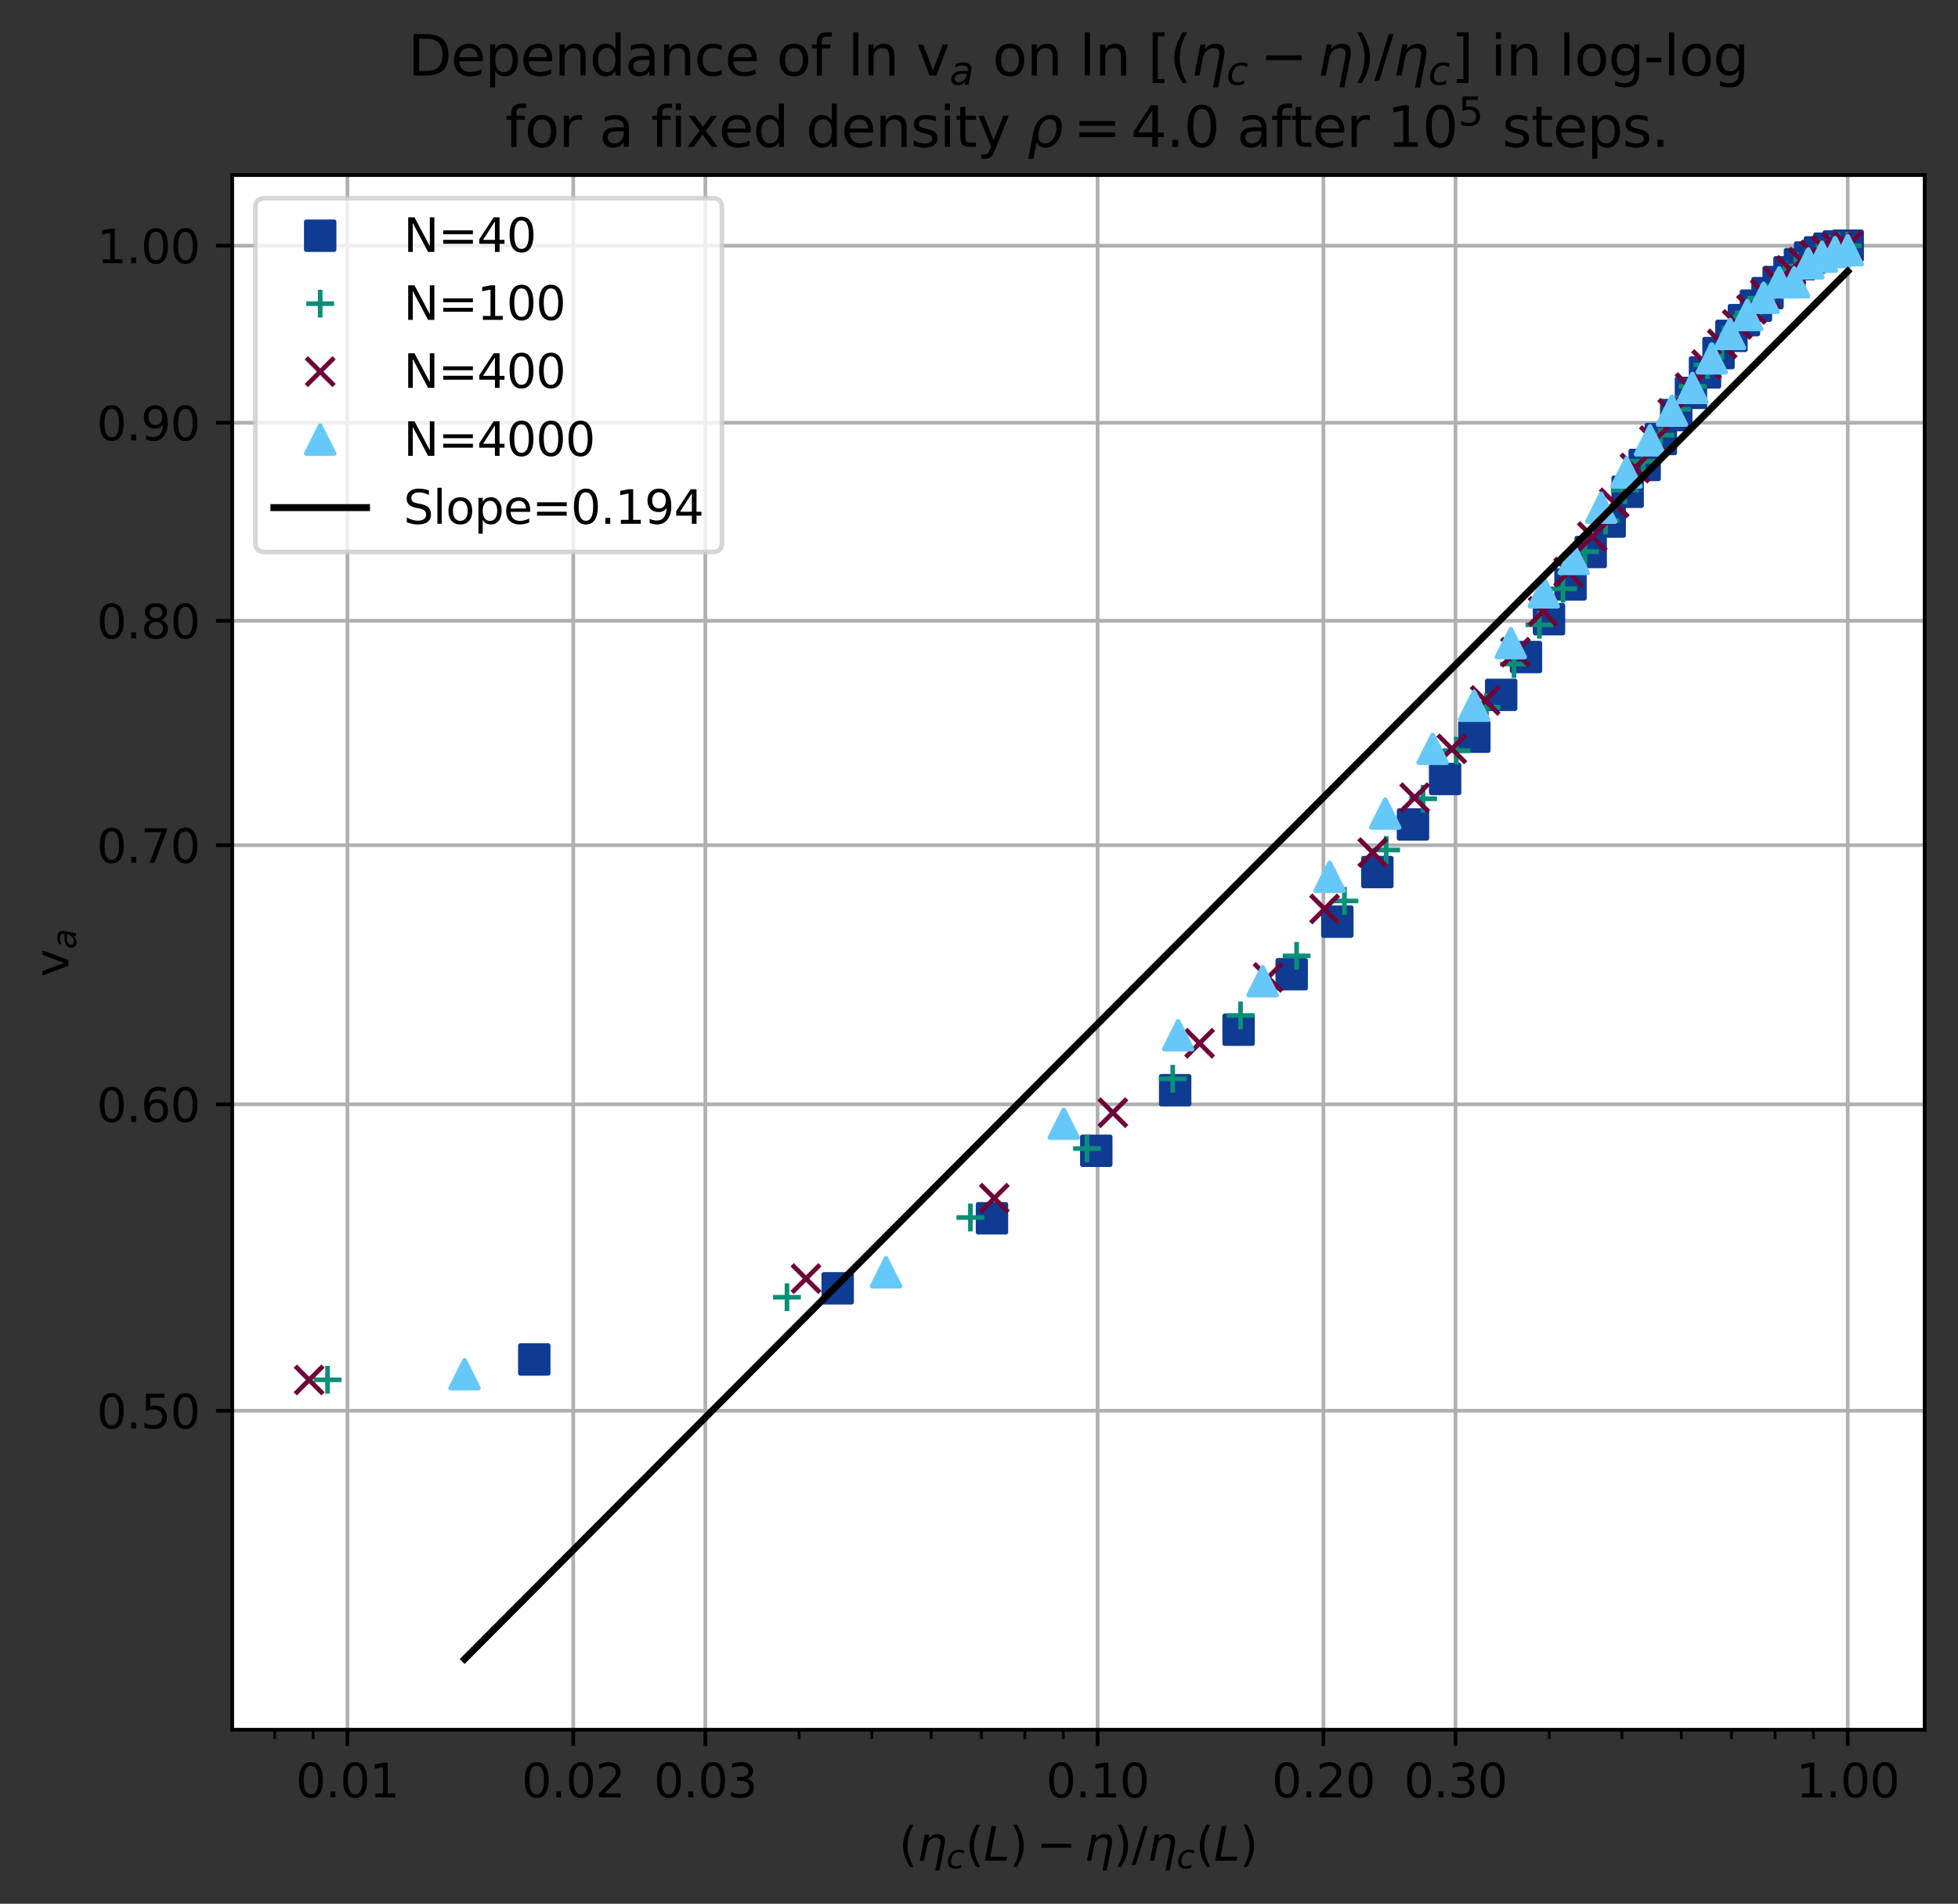 <?xml version="1.0" encoding="utf-8" standalone="no"?>
<!DOCTYPE svg PUBLIC "-//W3C//DTD SVG 1.1//EN"
  "http://www.w3.org/Graphics/SVG/1.1/DTD/svg11.dtd">
<svg xmlns:xlink="http://www.w3.org/1999/xlink" width="422.819pt" height="411.098pt" viewBox="0 0 422.819 411.098" xmlns="http://www.w3.org/2000/svg" version="1.1">
 <rect x="0" y="0" width="422.819" height="411.098" fill="#333333" stroke="none"/>
 <defs>
  <style type="text/css">*{stroke-linejoin: round; stroke-linecap: butt}</style>
 </defs>
 <g id="figure_1">
  <g id="patch_1">
   <path d="M 0 411.098 
L 422.819 411.098 
L 422.819 0 
L 0 0 
L 0 411.098 
z
" style="fill: none"/>
  </g>
  <g id="axes_1">
   <g id="patch_2">
    <path d="M 50.144 373.52 
L 415.619 373.52 
L 415.619 37.8 
L 50.144 37.8 
z
" style="fill: #ffffff"/>
   </g>
   <g id="matplotlib.axis_1">
    <g id="xtick_1">
     <g id="line2d_1">
      <path d="M 75.028 373.52 
L 75.028 37.8 
" clip-path="url(#pee42e8347a)" style="fill: none; stroke: #b0b0b0; stroke-width: 0.8; stroke-linecap: square"/>
     </g>
     <g id="line2d_2">
      <defs>
       <path id="me243ca22e5" d="M 0 0 
L 0 3.5 
" style="stroke: #000000; stroke-width: 0.8"/>
      </defs>
      <g>
       <use xlink:href="#me243ca22e5" x="75.028" y="373.52" style="stroke: #000000; stroke-width: 0.8"/>
      </g>
     </g>
     <g id="text_1">
      <!-- 0.01 -->
      <g transform="translate(63.895 388.118) scale(0.1 -0.1)">
       <defs>
        <path id="DejaVuSans-30" d="M 2034 4250 
Q 1547 4250 1301 3770 
Q 1056 3291 1056 2328 
Q 1056 1369 1301 889 
Q 1547 409 2034 409 
Q 2525 409 2770 889 
Q 3016 1369 3016 2328 
Q 3016 3291 2770 3770 
Q 2525 4250 2034 4250 
z
M 2034 4750 
Q 2819 4750 3233 4129 
Q 3647 3509 3647 2328 
Q 3647 1150 3233 529 
Q 2819 -91 2034 -91 
Q 1250 -91 836 529 
Q 422 1150 422 2328 
Q 422 3509 836 4129 
Q 1250 4750 2034 4750 
z
" transform="scale(0.016)"/>
        <path id="DejaVuSans-2e" d="M 684 794 
L 1344 794 
L 1344 0 
L 684 0 
L 684 794 
z
" transform="scale(0.016)"/>
        <path id="DejaVuSans-31" d="M 794 531 
L 1825 531 
L 1825 4091 
L 703 3866 
L 703 4441 
L 1819 4666 
L 2450 4666 
L 2450 531 
L 3481 531 
L 3481 0 
L 794 0 
L 794 531 
z
" transform="scale(0.016)"/>
       </defs>
       <use xlink:href="#DejaVuSans-30"/>
       <use xlink:href="#DejaVuSans-2e" x="63.623"/>
       <use xlink:href="#DejaVuSans-30" x="95.41"/>
       <use xlink:href="#DejaVuSans-31" x="159.033"/>
      </g>
     </g>
    </g>
    <g id="xtick_2">
     <g id="line2d_3">
      <path d="M 123.791 373.52 
L 123.791 37.8 
" clip-path="url(#pee42e8347a)" style="fill: none; stroke: #b0b0b0; stroke-width: 0.8; stroke-linecap: square"/>
     </g>
     <g id="line2d_4">
      <g>
       <use xlink:href="#me243ca22e5" x="123.791" y="373.52" style="stroke: #000000; stroke-width: 0.8"/>
      </g>
     </g>
     <g id="text_2">
      <!-- 0.02 -->
      <g transform="translate(112.658 388.118) scale(0.1 -0.1)">
       <defs>
        <path id="DejaVuSans-32" d="M 1228 531 
L 3431 531 
L 3431 0 
L 469 0 
L 469 531 
Q 828 903 1448 1529 
Q 2069 2156 2228 2338 
Q 2531 2678 2651 2914 
Q 2772 3150 2772 3378 
Q 2772 3750 2511 3984 
Q 2250 4219 1831 4219 
Q 1534 4219 1204 4116 
Q 875 4013 500 3803 
L 500 4441 
Q 881 4594 1212 4672 
Q 1544 4750 1819 4750 
Q 2544 4750 2975 4387 
Q 3406 4025 3406 3419 
Q 3406 3131 3298 2873 
Q 3191 2616 2906 2266 
Q 2828 2175 2409 1742 
Q 1991 1309 1228 531 
z
" transform="scale(0.016)"/>
       </defs>
       <use xlink:href="#DejaVuSans-30"/>
       <use xlink:href="#DejaVuSans-2e" x="63.623"/>
       <use xlink:href="#DejaVuSans-30" x="95.41"/>
       <use xlink:href="#DejaVuSans-32" x="159.033"/>
      </g>
     </g>
    </g>
    <g id="xtick_3">
     <g id="line2d_5">
      <path d="M 152.316 373.52 
L 152.316 37.8 
" clip-path="url(#pee42e8347a)" style="fill: none; stroke: #b0b0b0; stroke-width: 0.8; stroke-linecap: square"/>
     </g>
     <g id="line2d_6">
      <g>
       <use xlink:href="#me243ca22e5" x="152.316" y="373.52" style="stroke: #000000; stroke-width: 0.8"/>
      </g>
     </g>
     <g id="text_3">
      <!-- 0.03 -->
      <g transform="translate(141.183 388.118) scale(0.1 -0.1)">
       <defs>
        <path id="DejaVuSans-33" d="M 2597 2516 
Q 3050 2419 3304 2112 
Q 3559 1806 3559 1356 
Q 3559 666 3084 287 
Q 2609 -91 1734 -91 
Q 1441 -91 1130 -33 
Q 819 25 488 141 
L 488 750 
Q 750 597 1062 519 
Q 1375 441 1716 441 
Q 2309 441 2620 675 
Q 2931 909 2931 1356 
Q 2931 1769 2642 2001 
Q 2353 2234 1838 2234 
L 1294 2234 
L 1294 2753 
L 1863 2753 
Q 2328 2753 2575 2939 
Q 2822 3125 2822 3475 
Q 2822 3834 2567 4026 
Q 2313 4219 1838 4219 
Q 1578 4219 1281 4162 
Q 984 4106 628 3988 
L 628 4550 
Q 988 4650 1302 4700 
Q 1616 4750 1894 4750 
Q 2613 4750 3031 4423 
Q 3450 4097 3450 3541 
Q 3450 3153 3228 2886 
Q 3006 2619 2597 2516 
z
" transform="scale(0.016)"/>
       </defs>
       <use xlink:href="#DejaVuSans-30"/>
       <use xlink:href="#DejaVuSans-2e" x="63.623"/>
       <use xlink:href="#DejaVuSans-30" x="95.41"/>
       <use xlink:href="#DejaVuSans-33" x="159.033"/>
      </g>
     </g>
    </g>
    <g id="xtick_4">
     <g id="line2d_7">
      <path d="M 237.017 373.52 
L 237.017 37.8 
" clip-path="url(#pee42e8347a)" style="fill: none; stroke: #b0b0b0; stroke-width: 0.8; stroke-linecap: square"/>
     </g>
     <g id="line2d_8">
      <g>
       <use xlink:href="#me243ca22e5" x="237.017" y="373.52" style="stroke: #000000; stroke-width: 0.8"/>
      </g>
     </g>
     <g id="text_4">
      <!-- 0.10 -->
      <g transform="translate(225.884 388.118) scale(0.1 -0.1)">
       <use xlink:href="#DejaVuSans-30"/>
       <use xlink:href="#DejaVuSans-2e" x="63.623"/>
       <use xlink:href="#DejaVuSans-31" x="95.41"/>
       <use xlink:href="#DejaVuSans-30" x="159.033"/>
      </g>
     </g>
    </g>
    <g id="xtick_5">
     <g id="line2d_9">
      <path d="M 285.781 373.52 
L 285.781 37.8 
" clip-path="url(#pee42e8347a)" style="fill: none; stroke: #b0b0b0; stroke-width: 0.8; stroke-linecap: square"/>
     </g>
     <g id="line2d_10">
      <g>
       <use xlink:href="#me243ca22e5" x="285.781" y="373.52" style="stroke: #000000; stroke-width: 0.8"/>
      </g>
     </g>
     <g id="text_5">
      <!-- 0.20 -->
      <g transform="translate(274.648 388.118) scale(0.1 -0.1)">
       <use xlink:href="#DejaVuSans-30"/>
       <use xlink:href="#DejaVuSans-2e" x="63.623"/>
       <use xlink:href="#DejaVuSans-32" x="95.41"/>
       <use xlink:href="#DejaVuSans-30" x="159.033"/>
      </g>
     </g>
    </g>
    <g id="xtick_6">
     <g id="line2d_11">
      <path d="M 314.305 373.52 
L 314.305 37.8 
" clip-path="url(#pee42e8347a)" style="fill: none; stroke: #b0b0b0; stroke-width: 0.8; stroke-linecap: square"/>
     </g>
     <g id="line2d_12">
      <g>
       <use xlink:href="#me243ca22e5" x="314.305" y="373.52" style="stroke: #000000; stroke-width: 0.8"/>
      </g>
     </g>
     <g id="text_6">
      <!-- 0.30 -->
      <g transform="translate(303.173 388.118) scale(0.1 -0.1)">
       <use xlink:href="#DejaVuSans-30"/>
       <use xlink:href="#DejaVuSans-2e" x="63.623"/>
       <use xlink:href="#DejaVuSans-33" x="95.41"/>
       <use xlink:href="#DejaVuSans-30" x="159.033"/>
      </g>
     </g>
    </g>
    <g id="xtick_7">
     <g id="line2d_13">
      <path d="M 399.006 373.52 
L 399.006 37.8 
" clip-path="url(#pee42e8347a)" style="fill: none; stroke: #b0b0b0; stroke-width: 0.8; stroke-linecap: square"/>
     </g>
     <g id="line2d_14">
      <g>
       <use xlink:href="#me243ca22e5" x="399.006" y="373.52" style="stroke: #000000; stroke-width: 0.8"/>
      </g>
     </g>
     <g id="text_7">
      <!-- 1.00 -->
      <g transform="translate(387.873 388.118) scale(0.1 -0.1)">
       <use xlink:href="#DejaVuSans-31"/>
       <use xlink:href="#DejaVuSans-2e" x="63.623"/>
       <use xlink:href="#DejaVuSans-30" x="95.41"/>
       <use xlink:href="#DejaVuSans-30" x="159.033"/>
      </g>
     </g>
    </g>
    <g id="xtick_8">
     <g id="line2d_15">
      <defs>
       <path id="m02b3176697" d="M 0 0 
L 0 2 
" style="stroke: #000000; stroke-width: 0.6"/>
      </defs>
      <g>
       <use xlink:href="#m02b3176697" x="59.329" y="373.52" style="stroke: #000000; stroke-width: 0.6"/>
      </g>
     </g>
    </g>
    <g id="xtick_9">
     <g id="line2d_16">
      <g>
       <use xlink:href="#m02b3176697" x="67.615" y="373.52" style="stroke: #000000; stroke-width: 0.6"/>
      </g>
     </g>
    </g>
    <g id="xtick_10">
     <g id="line2d_17">
      <g>
       <use xlink:href="#m02b3176697" x="172.555" y="373.52" style="stroke: #000000; stroke-width: 0.6"/>
      </g>
     </g>
    </g>
    <g id="xtick_11">
     <g id="line2d_18">
      <g>
       <use xlink:href="#m02b3176697" x="188.253" y="373.52" style="stroke: #000000; stroke-width: 0.6"/>
      </g>
     </g>
    </g>
    <g id="xtick_12">
     <g id="line2d_19">
      <g>
       <use xlink:href="#m02b3176697" x="201.08" y="373.52" style="stroke: #000000; stroke-width: 0.6"/>
      </g>
     </g>
    </g>
    <g id="xtick_13">
     <g id="line2d_20">
      <g>
       <use xlink:href="#m02b3176697" x="211.924" y="373.52" style="stroke: #000000; stroke-width: 0.6"/>
      </g>
     </g>
    </g>
    <g id="xtick_14">
     <g id="line2d_21">
      <g>
       <use xlink:href="#m02b3176697" x="221.319" y="373.52" style="stroke: #000000; stroke-width: 0.6"/>
      </g>
     </g>
    </g>
    <g id="xtick_15">
     <g id="line2d_22">
      <g>
       <use xlink:href="#m02b3176697" x="229.605" y="373.52" style="stroke: #000000; stroke-width: 0.6"/>
      </g>
     </g>
    </g>
    <g id="xtick_16">
     <g id="line2d_23">
      <g>
       <use xlink:href="#m02b3176697" x="334.544" y="373.52" style="stroke: #000000; stroke-width: 0.6"/>
      </g>
     </g>
    </g>
    <g id="xtick_17">
     <g id="line2d_24">
      <g>
       <use xlink:href="#m02b3176697" x="350.243" y="373.52" style="stroke: #000000; stroke-width: 0.6"/>
      </g>
     </g>
    </g>
    <g id="xtick_18">
     <g id="line2d_25">
      <g>
       <use xlink:href="#m02b3176697" x="363.069" y="373.52" style="stroke: #000000; stroke-width: 0.6"/>
      </g>
     </g>
    </g>
    <g id="xtick_19">
     <g id="line2d_26">
      <g>
       <use xlink:href="#m02b3176697" x="373.914" y="373.52" style="stroke: #000000; stroke-width: 0.6"/>
      </g>
     </g>
    </g>
    <g id="xtick_20">
     <g id="line2d_27">
      <g>
       <use xlink:href="#m02b3176697" x="383.308" y="373.52" style="stroke: #000000; stroke-width: 0.6"/>
      </g>
     </g>
    </g>
    <g id="xtick_21">
     <g id="line2d_28">
      <g>
       <use xlink:href="#m02b3176697" x="391.594" y="373.52" style="stroke: #000000; stroke-width: 0.6"/>
      </g>
     </g>
    </g>
    <g id="text_8">
     <!-- $(\eta_c(L) - \eta)/\eta_c(L)$ -->
     <g transform="translate(194.131 401.798) scale(0.1 -0.1)">
      <defs>
       <path id="DejaVuSans-28" d="M 1984 4856 
Q 1566 4138 1362 3434 
Q 1159 2731 1159 2009 
Q 1159 1288 1364 580 
Q 1569 -128 1984 -844 
L 1484 -844 
Q 1016 -109 783 600 
Q 550 1309 550 2009 
Q 550 2706 781 3412 
Q 1013 4119 1484 4856 
L 1984 4856 
z
" transform="scale(0.016)"/>
       <path id="DejaVuSans-Oblique-3b7" d="M 3703 2113 
L 3034 -1331 
L 2459 -1331 
L 3125 2094 
Q 3222 2591 3075 2838 
Q 2931 3084 2544 3084 
Q 2078 3084 1750 2788 
Q 1425 2491 1325 1978 
L 941 0 
L 363 0 
L 1044 3500 
L 1622 3500 
L 1516 2956 
Q 1781 3272 2094 3428 
Q 2403 3584 2769 3584 
Q 3372 3584 3609 3213 
Q 3844 2838 3703 2113 
z
" transform="scale(0.016)"/>
       <path id="DejaVuSans-Oblique-63" d="M 3431 3366 
L 3316 2797 
Q 3109 2947 2876 3022 
Q 2644 3097 2394 3097 
Q 2119 3097 1870 3000 
Q 1622 2903 1453 2725 
Q 1184 2453 1037 2087 
Q 891 1722 891 1331 
Q 891 859 1127 628 
Q 1363 397 1844 397 
Q 2081 397 2348 469 
Q 2616 541 2906 684 
L 2797 116 
Q 2547 13 2283 -39 
Q 2019 -91 1741 -91 
Q 1044 -91 669 257 
Q 294 606 294 1253 
Q 294 1797 489 2255 
Q 684 2713 1069 3078 
Q 1331 3328 1684 3456 
Q 2038 3584 2456 3584 
Q 2700 3584 2940 3529 
Q 3181 3475 3431 3366 
z
" transform="scale(0.016)"/>
       <path id="DejaVuSans-Oblique-4c" d="M 1075 4666 
L 1709 4666 
L 909 525 
L 3181 525 
L 3078 0 
L 172 0 
L 1075 4666 
z
" transform="scale(0.016)"/>
       <path id="DejaVuSans-29" d="M 513 4856 
L 1013 4856 
Q 1481 4119 1714 3412 
Q 1947 2706 1947 2009 
Q 1947 1309 1714 600 
Q 1481 -109 1013 -844 
L 513 -844 
Q 928 -128 1133 580 
Q 1338 1288 1338 2009 
Q 1338 2731 1133 3434 
Q 928 4138 513 4856 
z
" transform="scale(0.016)"/>
       <path id="DejaVuSans-2212" d="M 678 2272 
L 4684 2272 
L 4684 1741 
L 678 1741 
L 678 2272 
z
" transform="scale(0.016)"/>
       <path id="DejaVuSans-2f" d="M 1625 4666 
L 2156 4666 
L 531 -594 
L 0 -594 
L 1625 4666 
z
" transform="scale(0.016)"/>
      </defs>
      <use xlink:href="#DejaVuSans-28" transform="translate(0 0.125)"/>
      <use xlink:href="#DejaVuSans-Oblique-3b7" transform="translate(39.014 0.125)"/>
      <use xlink:href="#DejaVuSans-Oblique-63" transform="translate(102.393 -16.281) scale(0.7)"/>
      <use xlink:href="#DejaVuSans-28" transform="translate(143.613 0.125)"/>
      <use xlink:href="#DejaVuSans-Oblique-4c" transform="translate(182.627 0.125)"/>
      <use xlink:href="#DejaVuSans-29" transform="translate(238.34 0.125)"/>
      <use xlink:href="#DejaVuSans-2212" transform="translate(296.836 0.125)"/>
      <use xlink:href="#DejaVuSans-Oblique-3b7" transform="translate(400.107 0.125)"/>
      <use xlink:href="#DejaVuSans-29" transform="translate(463.486 0.125)"/>
      <use xlink:href="#DejaVuSans-2f" transform="translate(502.5 0.125)"/>
      <use xlink:href="#DejaVuSans-Oblique-3b7" transform="translate(536.191 0.125)"/>
      <use xlink:href="#DejaVuSans-Oblique-63" transform="translate(599.57 -16.281) scale(0.7)"/>
      <use xlink:href="#DejaVuSans-28" transform="translate(640.791 0.125)"/>
      <use xlink:href="#DejaVuSans-Oblique-4c" transform="translate(679.805 0.125)"/>
      <use xlink:href="#DejaVuSans-29" transform="translate(735.518 0.125)"/>
     </g>
    </g>
   </g>
   <g id="matplotlib.axis_2">
    <g id="ytick_1">
     <g id="line2d_29">
      <path d="M 50.144 304.638 
L 415.619 304.638 
" clip-path="url(#pee42e8347a)" style="fill: none; stroke: #b0b0b0; stroke-width: 0.8; stroke-linecap: square"/>
     </g>
     <g id="line2d_30">
      <defs>
       <path id="mb6cf4f6232" d="M 0 0 
L -3.5 0 
" style="stroke: #000000; stroke-width: 0.8"/>
      </defs>
      <g>
       <use xlink:href="#mb6cf4f6232" x="50.144" y="304.638" style="stroke: #000000; stroke-width: 0.8"/>
      </g>
     </g>
     <g id="text_9">
      <!-- 0.50 -->
      <g transform="translate(20.878 308.437) scale(0.1 -0.1)">
       <defs>
        <path id="DejaVuSans-35" d="M 691 4666 
L 3169 4666 
L 3169 4134 
L 1269 4134 
L 1269 2991 
Q 1406 3038 1543 3061 
Q 1681 3084 1819 3084 
Q 2600 3084 3056 2656 
Q 3513 2228 3513 1497 
Q 3513 744 3044 326 
Q 2575 -91 1722 -91 
Q 1428 -91 1123 -41 
Q 819 9 494 109 
L 494 744 
Q 775 591 1075 516 
Q 1375 441 1709 441 
Q 2250 441 2565 725 
Q 2881 1009 2881 1497 
Q 2881 1984 2565 2268 
Q 2250 2553 1709 2553 
Q 1456 2553 1204 2497 
Q 953 2441 691 2322 
L 691 4666 
z
" transform="scale(0.016)"/>
       </defs>
       <use xlink:href="#DejaVuSans-30"/>
       <use xlink:href="#DejaVuSans-2e" x="63.623"/>
       <use xlink:href="#DejaVuSans-35" x="95.41"/>
       <use xlink:href="#DejaVuSans-30" x="159.033"/>
      </g>
     </g>
    </g>
    <g id="ytick_2">
     <g id="line2d_31">
      <path d="M 50.144 238.462 
L 415.619 238.462 
" clip-path="url(#pee42e8347a)" style="fill: none; stroke: #b0b0b0; stroke-width: 0.8; stroke-linecap: square"/>
     </g>
     <g id="line2d_32">
      <g>
       <use xlink:href="#mb6cf4f6232" x="50.144" y="238.462" style="stroke: #000000; stroke-width: 0.8"/>
      </g>
     </g>
     <g id="text_10">
      <!-- 0.60 -->
      <g transform="translate(20.878 242.262) scale(0.1 -0.1)">
       <defs>
        <path id="DejaVuSans-36" d="M 2113 2584 
Q 1688 2584 1439 2293 
Q 1191 2003 1191 1497 
Q 1191 994 1439 701 
Q 1688 409 2113 409 
Q 2538 409 2786 701 
Q 3034 994 3034 1497 
Q 3034 2003 2786 2293 
Q 2538 2584 2113 2584 
z
M 3366 4563 
L 3366 3988 
Q 3128 4100 2886 4159 
Q 2644 4219 2406 4219 
Q 1781 4219 1451 3797 
Q 1122 3375 1075 2522 
Q 1259 2794 1537 2939 
Q 1816 3084 2150 3084 
Q 2853 3084 3261 2657 
Q 3669 2231 3669 1497 
Q 3669 778 3244 343 
Q 2819 -91 2113 -91 
Q 1303 -91 875 529 
Q 447 1150 447 2328 
Q 447 3434 972 4092 
Q 1497 4750 2381 4750 
Q 2619 4750 2861 4703 
Q 3103 4656 3366 4563 
z
" transform="scale(0.016)"/>
       </defs>
       <use xlink:href="#DejaVuSans-30"/>
       <use xlink:href="#DejaVuSans-2e" x="63.623"/>
       <use xlink:href="#DejaVuSans-36" x="95.41"/>
       <use xlink:href="#DejaVuSans-30" x="159.033"/>
      </g>
     </g>
    </g>
    <g id="ytick_3">
     <g id="line2d_33">
      <path d="M 50.144 182.511 
L 415.619 182.511 
" clip-path="url(#pee42e8347a)" style="fill: none; stroke: #b0b0b0; stroke-width: 0.8; stroke-linecap: square"/>
     </g>
     <g id="line2d_34">
      <g>
       <use xlink:href="#mb6cf4f6232" x="50.144" y="182.511" style="stroke: #000000; stroke-width: 0.8"/>
      </g>
     </g>
     <g id="text_11">
      <!-- 0.70 -->
      <g transform="translate(20.878 186.311) scale(0.1 -0.1)">
       <defs>
        <path id="DejaVuSans-37" d="M 525 4666 
L 3525 4666 
L 3525 4397 
L 1831 0 
L 1172 0 
L 2766 4134 
L 525 4134 
L 525 4666 
z
" transform="scale(0.016)"/>
       </defs>
       <use xlink:href="#DejaVuSans-30"/>
       <use xlink:href="#DejaVuSans-2e" x="63.623"/>
       <use xlink:href="#DejaVuSans-37" x="95.41"/>
       <use xlink:href="#DejaVuSans-30" x="159.033"/>
      </g>
     </g>
    </g>
    <g id="ytick_4">
     <g id="line2d_35">
      <path d="M 50.144 134.044 
L 415.619 134.044 
" clip-path="url(#pee42e8347a)" style="fill: none; stroke: #b0b0b0; stroke-width: 0.8; stroke-linecap: square"/>
     </g>
     <g id="line2d_36">
      <g>
       <use xlink:href="#mb6cf4f6232" x="50.144" y="134.044" style="stroke: #000000; stroke-width: 0.8"/>
      </g>
     </g>
     <g id="text_12">
      <!-- 0.80 -->
      <g transform="translate(20.878 137.844) scale(0.1 -0.1)">
       <defs>
        <path id="DejaVuSans-38" d="M 2034 2216 
Q 1584 2216 1326 1975 
Q 1069 1734 1069 1313 
Q 1069 891 1326 650 
Q 1584 409 2034 409 
Q 2484 409 2743 651 
Q 3003 894 3003 1313 
Q 3003 1734 2745 1975 
Q 2488 2216 2034 2216 
z
M 1403 2484 
Q 997 2584 770 2862 
Q 544 3141 544 3541 
Q 544 4100 942 4425 
Q 1341 4750 2034 4750 
Q 2731 4750 3128 4425 
Q 3525 4100 3525 3541 
Q 3525 3141 3298 2862 
Q 3072 2584 2669 2484 
Q 3125 2378 3379 2068 
Q 3634 1759 3634 1313 
Q 3634 634 3220 271 
Q 2806 -91 2034 -91 
Q 1263 -91 848 271 
Q 434 634 434 1313 
Q 434 1759 690 2068 
Q 947 2378 1403 2484 
z
M 1172 3481 
Q 1172 3119 1398 2916 
Q 1625 2713 2034 2713 
Q 2441 2713 2670 2916 
Q 2900 3119 2900 3481 
Q 2900 3844 2670 4047 
Q 2441 4250 2034 4250 
Q 1625 4250 1398 4047 
Q 1172 3844 1172 3481 
z
" transform="scale(0.016)"/>
       </defs>
       <use xlink:href="#DejaVuSans-30"/>
       <use xlink:href="#DejaVuSans-2e" x="63.623"/>
       <use xlink:href="#DejaVuSans-38" x="95.41"/>
       <use xlink:href="#DejaVuSans-30" x="159.033"/>
      </g>
     </g>
    </g>
    <g id="ytick_5">
     <g id="line2d_37">
      <path d="M 50.144 91.294 
L 415.619 91.294 
" clip-path="url(#pee42e8347a)" style="fill: none; stroke: #b0b0b0; stroke-width: 0.8; stroke-linecap: square"/>
     </g>
     <g id="line2d_38">
      <g>
       <use xlink:href="#mb6cf4f6232" x="50.144" y="91.294" style="stroke: #000000; stroke-width: 0.8"/>
      </g>
     </g>
     <g id="text_13">
      <!-- 0.90 -->
      <g transform="translate(20.878 95.093) scale(0.1 -0.1)">
       <defs>
        <path id="DejaVuSans-39" d="M 703 97 
L 703 672 
Q 941 559 1184 500 
Q 1428 441 1663 441 
Q 2288 441 2617 861 
Q 2947 1281 2994 2138 
Q 2813 1869 2534 1725 
Q 2256 1581 1919 1581 
Q 1219 1581 811 2004 
Q 403 2428 403 3163 
Q 403 3881 828 4315 
Q 1253 4750 1959 4750 
Q 2769 4750 3195 4129 
Q 3622 3509 3622 2328 
Q 3622 1225 3098 567 
Q 2575 -91 1691 -91 
Q 1453 -91 1209 -44 
Q 966 3 703 97 
z
M 1959 2075 
Q 2384 2075 2632 2365 
Q 2881 2656 2881 3163 
Q 2881 3666 2632 3958 
Q 2384 4250 1959 4250 
Q 1534 4250 1286 3958 
Q 1038 3666 1038 3163 
Q 1038 2656 1286 2365 
Q 1534 2075 1959 2075 
z
" transform="scale(0.016)"/>
       </defs>
       <use xlink:href="#DejaVuSans-30"/>
       <use xlink:href="#DejaVuSans-2e" x="63.623"/>
       <use xlink:href="#DejaVuSans-39" x="95.41"/>
       <use xlink:href="#DejaVuSans-30" x="159.033"/>
      </g>
     </g>
    </g>
    <g id="ytick_6">
     <g id="line2d_39">
      <path d="M 50.144 53.052 
L 415.619 53.052 
" clip-path="url(#pee42e8347a)" style="fill: none; stroke: #b0b0b0; stroke-width: 0.8; stroke-linecap: square"/>
     </g>
     <g id="line2d_40">
      <g>
       <use xlink:href="#mb6cf4f6232" x="50.144" y="53.052" style="stroke: #000000; stroke-width: 0.8"/>
      </g>
     </g>
     <g id="text_14">
      <!-- 1.00 -->
      <g transform="translate(20.878 56.851) scale(0.1 -0.1)">
       <use xlink:href="#DejaVuSans-31"/>
       <use xlink:href="#DejaVuSans-2e" x="63.623"/>
       <use xlink:href="#DejaVuSans-30" x="95.41"/>
       <use xlink:href="#DejaVuSans-30" x="159.033"/>
      </g>
     </g>
    </g>
    <g id="text_15">
     <!-- v$_a$ -->
     <g transform="translate(14.798 210.96) rotate(-90) scale(0.1 -0.1)">
      <defs>
       <path id="DejaVuSans-76" d="M 191 3500 
L 800 3500 
L 1894 563 
L 2988 3500 
L 3597 3500 
L 2284 0 
L 1503 0 
L 191 3500 
z
" transform="scale(0.016)"/>
       <path id="DejaVuSans-Oblique-61" d="M 3438 1997 
L 3047 0 
L 2472 0 
L 2578 531 
Q 2325 219 2001 64 
Q 1678 -91 1281 -91 
Q 834 -91 548 182 
Q 263 456 263 884 
Q 263 1497 752 1853 
Q 1241 2209 2100 2209 
L 2900 2209 
L 2931 2363 
Q 2938 2388 2941 2417 
Q 2944 2447 2944 2509 
Q 2944 2788 2717 2942 
Q 2491 3097 2081 3097 
Q 1800 3097 1504 3025 
Q 1209 2953 897 2809 
L 997 3341 
Q 1322 3463 1633 3523 
Q 1944 3584 2234 3584 
Q 2853 3584 3176 3315 
Q 3500 3047 3500 2534 
Q 3500 2431 3484 2292 
Q 3469 2153 3438 1997 
z
M 2816 1759 
L 2241 1759 
Q 1534 1759 1195 1570 
Q 856 1381 856 984 
Q 856 709 1029 553 
Q 1203 397 1509 397 
Q 1978 397 2328 733 
Q 2678 1069 2791 1631 
L 2816 1759 
z
" transform="scale(0.016)"/>
      </defs>
      <use xlink:href="#DejaVuSans-76" transform="translate(0 0.312)"/>
      <use xlink:href="#DejaVuSans-Oblique-61" transform="translate(60.137 -16.094) scale(0.7)"/>
     </g>
    </g>
   </g>
   <g id="line2d_41">
    <defs>
     <path id="m3dd43f832e" d="M -3 3 
L 3 3 
L 3 -3 
L -3 -3 
z
" style="stroke: #0f3c92; stroke-linejoin: miter"/>
    </defs>
    <g clip-path="url(#pee42e8347a)">
     <use xlink:href="#m3dd43f832e" x="399.006" y="53.06" style="fill: #0f3c92; stroke: #0f3c92; stroke-linejoin: miter"/>
     <use xlink:href="#m3dd43f832e" x="397.06" y="53.221" style="fill: #0f3c92; stroke: #0f3c92; stroke-linejoin: miter"/>
     <use xlink:href="#m3dd43f832e" x="395.058" y="53.694" style="fill: #0f3c92; stroke: #0f3c92; stroke-linejoin: miter"/>
     <use xlink:href="#m3dd43f832e" x="392.998" y="54.501" style="fill: #0f3c92; stroke: #0f3c92; stroke-linejoin: miter"/>
     <use xlink:href="#m3dd43f832e" x="390.876" y="55.61" style="fill: #0f3c92; stroke: #0f3c92; stroke-linejoin: miter"/>
     <use xlink:href="#m3dd43f832e" x="388.688" y="57.042" style="fill: #0f3c92; stroke: #0f3c92; stroke-linejoin: miter"/>
     <use xlink:href="#m3dd43f832e" x="386.429" y="58.801" style="fill: #0f3c92; stroke: #0f3c92; stroke-linejoin: miter"/>
     <use xlink:href="#m3dd43f832e" x="384.095" y="60.9" style="fill: #0f3c92; stroke: #0f3c92; stroke-linejoin: miter"/>
     <use xlink:href="#m3dd43f832e" x="381.682" y="63.302" style="fill: #0f3c92; stroke: #0f3c92; stroke-linejoin: miter"/>
     <use xlink:href="#m3dd43f832e" x="379.182" y="65.996" style="fill: #0f3c92; stroke: #0f3c92; stroke-linejoin: miter"/>
     <use xlink:href="#m3dd43f832e" x="376.591" y="69.13" style="fill: #0f3c92; stroke: #0f3c92; stroke-linejoin: miter"/>
     <use xlink:href="#m3dd43f832e" x="373.9" y="72.523" style="fill: #0f3c92; stroke: #0f3c92; stroke-linejoin: miter"/>
     <use xlink:href="#m3dd43f832e" x="371.103" y="76.245" style="fill: #0f3c92; stroke: #0f3c92; stroke-linejoin: miter"/>
     <use xlink:href="#m3dd43f832e" x="368.189" y="80.42" style="fill: #0f3c92; stroke: #0f3c92; stroke-linejoin: miter"/>
     <use xlink:href="#m3dd43f832e" x="365.15" y="84.834" style="fill: #0f3c92; stroke: #0f3c92; stroke-linejoin: miter"/>
     <use xlink:href="#m3dd43f832e" x="361.973" y="89.635" style="fill: #0f3c92; stroke: #0f3c92; stroke-linejoin: miter"/>
     <use xlink:href="#m3dd43f832e" x="358.647" y="94.802" style="fill: #0f3c92; stroke: #0f3c92; stroke-linejoin: miter"/>
     <use xlink:href="#m3dd43f832e" x="355.154" y="100.4" style="fill: #0f3c92; stroke: #0f3c92; stroke-linejoin: miter"/>
     <use xlink:href="#m3dd43f832e" x="351.48" y="106.193" style="fill: #0f3c92; stroke: #0f3c92; stroke-linejoin: miter"/>
     <use xlink:href="#m3dd43f832e" x="347.603" y="112.635" style="fill: #0f3c92; stroke: #0f3c92; stroke-linejoin: miter"/>
     <use xlink:href="#m3dd43f832e" x="343.5" y="119.199" style="fill: #0f3c92; stroke: #0f3c92; stroke-linejoin: miter"/>
     <use xlink:href="#m3dd43f832e" x="339.142" y="126.203" style="fill: #0f3c92; stroke: #0f3c92; stroke-linejoin: miter"/>
     <use xlink:href="#m3dd43f832e" x="334.497" y="133.705" style="fill: #0f3c92; stroke: #0f3c92; stroke-linejoin: miter"/>
     <use xlink:href="#m3dd43f832e" x="329.524" y="141.878" style="fill: #0f3c92; stroke: #0f3c92; stroke-linejoin: miter"/>
     <use xlink:href="#m3dd43f832e" x="324.171" y="150.042" style="fill: #0f3c92; stroke: #0f3c92; stroke-linejoin: miter"/>
     <use xlink:href="#m3dd43f832e" x="318.378" y="159.09" style="fill: #0f3c92; stroke: #0f3c92; stroke-linejoin: miter"/>
     <use xlink:href="#m3dd43f832e" x="312.064" y="168.204" style="fill: #0f3c92; stroke: #0f3c92; stroke-linejoin: miter"/>
     <use xlink:href="#m3dd43f832e" x="305.128" y="178.042" style="fill: #0f3c92; stroke: #0f3c92; stroke-linejoin: miter"/>
     <use xlink:href="#m3dd43f832e" x="297.432" y="188.314" style="fill: #0f3c92; stroke: #0f3c92; stroke-linejoin: miter"/>
     <use xlink:href="#m3dd43f832e" x="288.789" y="199.019" style="fill: #0f3c92; stroke: #0f3c92; stroke-linejoin: miter"/>
     <use xlink:href="#m3dd43f832e" x="278.934" y="210.369" style="fill: #0f3c92; stroke: #0f3c92; stroke-linejoin: miter"/>
     <use xlink:href="#m3dd43f832e" x="267.471" y="222.358" style="fill: #0f3c92; stroke: #0f3c92; stroke-linejoin: miter"/>
     <use xlink:href="#m3dd43f832e" x="253.768" y="235.423" style="fill: #0f3c92; stroke: #0f3c92; stroke-linejoin: miter"/>
     <use xlink:href="#m3dd43f832e" x="236.735" y="248.504" style="fill: #0f3c92; stroke: #0f3c92; stroke-linejoin: miter"/>
     <use xlink:href="#m3dd43f832e" x="214.213" y="263.075" style="fill: #0f3c92; stroke: #0f3c92; stroke-linejoin: miter"/>
     <use xlink:href="#m3dd43f832e" x="180.888" y="278.2" style="fill: #0f3c92; stroke: #0f3c92; stroke-linejoin: miter"/>
     <use xlink:href="#m3dd43f832e" x="115.375" y="293.561" style="fill: #0f3c92; stroke: #0f3c92; stroke-linejoin: miter"/>
    </g>
   </g>
   <g id="line2d_42">
    <defs>
     <path id="md653d8c335" d="M -3 0 
L 3 0 
M 0 3 
L 0 -3 
" style="stroke: #0a8e78"/>
    </defs>
    <g clip-path="url(#pee42e8347a)">
     <use xlink:href="#md653d8c335" x="399.006" y="53.072" style="fill: #0a8e78; stroke: #0a8e78"/>
     <use xlink:href="#md653d8c335" x="396.926" y="53.265" style="fill: #0a8e78; stroke: #0a8e78"/>
     <use xlink:href="#md653d8c335" x="394.783" y="53.766" style="fill: #0a8e78; stroke: #0a8e78"/>
     <use xlink:href="#md653d8c335" x="392.572" y="54.688" style="fill: #0a8e78; stroke: #0a8e78"/>
     <use xlink:href="#md653d8c335" x="390.289" y="55.912" style="fill: #0a8e78; stroke: #0a8e78"/>
     <use xlink:href="#md653d8c335" x="387.93" y="57.458" style="fill: #0a8e78; stroke: #0a8e78"/>
     <use xlink:href="#md653d8c335" x="385.489" y="59.425" style="fill: #0a8e78; stroke: #0a8e78"/>
     <use xlink:href="#md653d8c335" x="382.96" y="61.765" style="fill: #0a8e78; stroke: #0a8e78"/>
     <use xlink:href="#md653d8c335" x="380.337" y="64.413" style="fill: #0a8e78; stroke: #0a8e78"/>
     <use xlink:href="#md653d8c335" x="377.612" y="67.539" style="fill: #0a8e78; stroke: #0a8e78"/>
     <use xlink:href="#md653d8c335" x="374.778" y="70.873" style="fill: #0a8e78; stroke: #0a8e78"/>
     <use xlink:href="#md653d8c335" x="371.824" y="74.659" style="fill: #0a8e78; stroke: #0a8e78"/>
     <use xlink:href="#md653d8c335" x="368.741" y="78.801" style="fill: #0a8e78; stroke: #0a8e78"/>
     <use xlink:href="#md653d8c335" x="365.517" y="83.427" style="fill: #0a8e78; stroke: #0a8e78"/>
     <use xlink:href="#md653d8c335" x="362.138" y="88.397" style="fill: #0a8e78; stroke: #0a8e78"/>
     <use xlink:href="#md653d8c335" x="358.588" y="93.962" style="fill: #0a8e78; stroke: #0a8e78"/>
     <use xlink:href="#md653d8c335" x="354.85" y="99.61" style="fill: #0a8e78; stroke: #0a8e78"/>
     <use xlink:href="#md653d8c335" x="350.901" y="105.821" style="fill: #0a8e78; stroke: #0a8e78"/>
     <use xlink:href="#md653d8c335" x="346.718" y="112.381" style="fill: #0a8e78; stroke: #0a8e78"/>
     <use xlink:href="#md653d8c335" x="342.271" y="119.127" style="fill: #0a8e78; stroke: #0a8e78"/>
     <use xlink:href="#md653d8c335" x="337.523" y="127.132" style="fill: #0a8e78; stroke: #0a8e78"/>
     <use xlink:href="#md653d8c335" x="332.431" y="134.92" style="fill: #0a8e78; stroke: #0a8e78"/>
     <use xlink:href="#md653d8c335" x="326.942" y="143.398" style="fill: #0a8e78; stroke: #0a8e78"/>
     <use xlink:href="#md653d8c335" x="320.988" y="152.716" style="fill: #0a8e78; stroke: #0a8e78"/>
     <use xlink:href="#md653d8c335" x="314.483" y="162.098" style="fill: #0a8e78; stroke: #0a8e78"/>
     <use xlink:href="#md653d8c335" x="307.315" y="172.483" style="fill: #0a8e78; stroke: #0a8e78"/>
     <use xlink:href="#md653d8c335" x="299.333" y="183.554" style="fill: #0a8e78; stroke: #0a8e78"/>
     <use xlink:href="#md653d8c335" x="290.327" y="194.544" style="fill: #0a8e78; stroke: #0a8e78"/>
     <use xlink:href="#md653d8c335" x="279.998" y="206.405" style="fill: #0a8e78; stroke: #0a8e78"/>
     <use xlink:href="#md653d8c335" x="267.886" y="219.269" style="fill: #0a8e78; stroke: #0a8e78"/>
     <use xlink:href="#md653d8c335" x="253.247" y="232.959" style="fill: #0a8e78; stroke: #0a8e78"/>
     <use xlink:href="#md653d8c335" x="234.738" y="248.012" style="fill: #0a8e78; stroke: #0a8e78"/>
     <use xlink:href="#md653d8c335" x="209.551" y="262.909" style="fill: #0a8e78; stroke: #0a8e78"/>
     <use xlink:href="#md653d8c335" x="169.944" y="280.124" style="fill: #0a8e78; stroke: #0a8e78"/>
     <use xlink:href="#md653d8c335" x="70.733" y="297.95" style="fill: #0a8e78; stroke: #0a8e78"/>
    </g>
   </g>
   <g id="line2d_43">
    <defs>
     <path id="mc5d97ac3dd" d="M -3 3 
L 3 -3 
M -3 -3 
L 3 3 
" style="stroke: #6f0439"/>
    </defs>
    <g clip-path="url(#pee42e8347a)">
     <use xlink:href="#mc5d97ac3dd" x="399.006" y="53.112" style="fill: #6f0439; stroke: #6f0439"/>
     <use xlink:href="#mc5d97ac3dd" x="396.72" y="53.367" style="fill: #6f0439; stroke: #6f0439"/>
     <use xlink:href="#mc5d97ac3dd" x="394.358" y="54.026" style="fill: #6f0439; stroke: #6f0439"/>
     <use xlink:href="#mc5d97ac3dd" x="391.913" y="55.03" style="fill: #6f0439; stroke: #6f0439"/>
     <use xlink:href="#mc5d97ac3dd" x="389.38" y="56.617" style="fill: #6f0439; stroke: #6f0439"/>
     <use xlink:href="#mc5d97ac3dd" x="386.752" y="58.369" style="fill: #6f0439; stroke: #6f0439"/>
     <use xlink:href="#mc5d97ac3dd" x="384.023" y="60.744" style="fill: #6f0439; stroke: #6f0439"/>
     <use xlink:href="#mc5d97ac3dd" x="381.183" y="63.482" style="fill: #6f0439; stroke: #6f0439"/>
     <use xlink:href="#mc5d97ac3dd" x="378.224" y="66.804" style="fill: #6f0439; stroke: #6f0439"/>
     <use xlink:href="#mc5d97ac3dd" x="375.135" y="70.053" style="fill: #6f0439; stroke: #6f0439"/>
     <use xlink:href="#mc5d97ac3dd" x="371.904" y="74.264" style="fill: #6f0439; stroke: #6f0439"/>
     <use xlink:href="#mc5d97ac3dd" x="368.518" y="78.727" style="fill: #6f0439; stroke: #6f0439"/>
     <use xlink:href="#mc5d97ac3dd" x="364.96" y="83.698" style="fill: #6f0439; stroke: #6f0439"/>
     <use xlink:href="#mc5d97ac3dd" x="361.213" y="89.253" style="fill: #6f0439; stroke: #6f0439"/>
     <use xlink:href="#mc5d97ac3dd" x="357.254" y="95.149" style="fill: #6f0439; stroke: #6f0439"/>
     <use xlink:href="#mc5d97ac3dd" x="353.06" y="101.067" style="fill: #6f0439; stroke: #6f0439"/>
     <use xlink:href="#mc5d97ac3dd" x="348.6" y="108.59" style="fill: #6f0439; stroke: #6f0439"/>
     <use xlink:href="#mc5d97ac3dd" x="343.838" y="115.865" style="fill: #6f0439; stroke: #6f0439"/>
     <use xlink:href="#mc5d97ac3dd" x="338.729" y="123.535" style="fill: #6f0439; stroke: #6f0439"/>
     <use xlink:href="#mc5d97ac3dd" x="333.221" y="132.02" style="fill: #6f0439; stroke: #6f0439"/>
     <use xlink:href="#mc5d97ac3dd" x="327.244" y="140.835" style="fill: #6f0439; stroke: #6f0439"/>
     <use xlink:href="#mc5d97ac3dd" x="320.712" y="151.249" style="fill: #6f0439; stroke: #6f0439"/>
     <use xlink:href="#mc5d97ac3dd" x="313.511" y="161.713" style="fill: #6f0439; stroke: #6f0439"/>
     <use xlink:href="#mc5d97ac3dd" x="305.488" y="172.255" style="fill: #6f0439; stroke: #6f0439"/>
     <use xlink:href="#mc5d97ac3dd" x="296.431" y="184.108" style="fill: #6f0439; stroke: #6f0439"/>
     <use xlink:href="#mc5d97ac3dd" x="286.033" y="196.284" style="fill: #6f0439; stroke: #6f0439"/>
     <use xlink:href="#mc5d97ac3dd" x="273.827" y="211.067" style="fill: #6f0439; stroke: #6f0439"/>
     <use xlink:href="#mc5d97ac3dd" x="259.049" y="225.277" style="fill: #6f0439; stroke: #6f0439"/>
     <use xlink:href="#mc5d97ac3dd" x="240.318" y="240.273" style="fill: #6f0439; stroke: #6f0439"/>
     <use xlink:href="#mc5d97ac3dd" x="214.716" y="258.741" style="fill: #6f0439; stroke: #6f0439"/>
     <use xlink:href="#mc5d97ac3dd" x="174.055" y="276.101" style="fill: #6f0439; stroke: #6f0439"/>
     <use xlink:href="#mc5d97ac3dd" x="66.756" y="297.985" style="fill: #6f0439; stroke: #6f0439"/>
    </g>
   </g>
   <g id="line2d_44">
    <defs>
     <path id="m2af895e95e" d="M 0 -3 
L -3 3 
L 3 3 
z
" style="stroke: #66c8f9; stroke-linejoin: miter"/>
    </defs>
    <g clip-path="url(#pee42e8347a)">
     <use xlink:href="#m2af895e95e" x="399.006" y="54.032" style="fill: #66c8f9; stroke: #66c8f9; stroke-linejoin: miter"/>
     <use xlink:href="#m2af895e95e" x="396.287" y="54.441" style="fill: #66c8f9; stroke: #66c8f9; stroke-linejoin: miter"/>
     <use xlink:href="#m2af895e95e" x="393.459" y="55.438" style="fill: #66c8f9; stroke: #66c8f9; stroke-linejoin: miter"/>
     <use xlink:href="#m2af895e95e" x="390.512" y="56.879" style="fill: #66c8f9; stroke: #66c8f9; stroke-linejoin: miter"/>
     <use xlink:href="#m2af895e95e" x="387.437" y="60.958" style="fill: #66c8f9; stroke: #66c8f9; stroke-linejoin: miter"/>
     <use xlink:href="#m2af895e95e" x="384.221" y="60.974" style="fill: #66c8f9; stroke: #66c8f9; stroke-linejoin: miter"/>
     <use xlink:href="#m2af895e95e" x="380.85" y="64.292" style="fill: #66c8f9; stroke: #66c8f9; stroke-linejoin: miter"/>
     <use xlink:href="#m2af895e95e" x="377.31" y="68.034" style="fill: #66c8f9; stroke: #66c8f9; stroke-linejoin: miter"/>
     <use xlink:href="#m2af895e95e" x="373.583" y="72.102" style="fill: #66c8f9; stroke: #66c8f9; stroke-linejoin: miter"/>
     <use xlink:href="#m2af895e95e" x="369.647" y="77.389" style="fill: #66c8f9; stroke: #66c8f9; stroke-linejoin: miter"/>
     <use xlink:href="#m2af895e95e" x="365.477" y="83.761" style="fill: #66c8f9; stroke: #66c8f9; stroke-linejoin: miter"/>
     <use xlink:href="#m2af895e95e" x="361.045" y="88.673" style="fill: #66c8f9; stroke: #66c8f9; stroke-linejoin: miter"/>
     <use xlink:href="#m2af895e95e" x="356.315" y="95.077" style="fill: #66c8f9; stroke: #66c8f9; stroke-linejoin: miter"/>
     <use xlink:href="#m2af895e95e" x="351.243" y="102.023" style="fill: #66c8f9; stroke: #66c8f9; stroke-linejoin: miter"/>
     <use xlink:href="#m2af895e95e" x="345.778" y="109.637" style="fill: #66c8f9; stroke: #66c8f9; stroke-linejoin: miter"/>
     <use xlink:href="#m2af895e95e" x="339.851" y="120.706" style="fill: #66c8f9; stroke: #66c8f9; stroke-linejoin: miter"/>
     <use xlink:href="#m2af895e95e" x="333.379" y="127.915" style="fill: #66c8f9; stroke: #66c8f9; stroke-linejoin: miter"/>
     <use xlink:href="#m2af895e95e" x="326.251" y="138.888" style="fill: #66c8f9; stroke: #66c8f9; stroke-linejoin: miter"/>
     <use xlink:href="#m2af895e95e" x="318.319" y="152.396" style="fill: #66c8f9; stroke: #66c8f9; stroke-linejoin: miter"/>
     <use xlink:href="#m2af895e95e" x="309.376" y="161.701" style="fill: #66c8f9; stroke: #66c8f9; stroke-linejoin: miter"/>
     <use xlink:href="#m2af895e95e" x="299.13" y="175.69" style="fill: #66c8f9; stroke: #66c8f9; stroke-linejoin: miter"/>
     <use xlink:href="#m2af895e95e" x="287.132" y="189.325" style="fill: #66c8f9; stroke: #66c8f9; stroke-linejoin: miter"/>
     <use xlink:href="#m2af895e95e" x="272.659" y="211.884" style="fill: #66c8f9; stroke: #66c8f9; stroke-linejoin: miter"/>
     <use xlink:href="#m2af895e95e" x="254.416" y="223.562" style="fill: #66c8f9; stroke: #66c8f9; stroke-linejoin: miter"/>
     <use xlink:href="#m2af895e95e" x="229.72" y="242.664" style="fill: #66c8f9; stroke: #66c8f9; stroke-linejoin: miter"/>
     <use xlink:href="#m2af895e95e" x="191.333" y="274.743" style="fill: #66c8f9; stroke: #66c8f9; stroke-linejoin: miter"/>
     <use xlink:href="#m2af895e95e" x="100.322" y="296.756" style="fill: #66c8f9; stroke: #66c8f9; stroke-linejoin: miter"/>
    </g>
   </g>
   <g id="line2d_45">
    <path d="M 100.322 358.26 
L 137.443 321.016 
L 161.615 296.763 
L 179.572 278.746 
L 193.865 264.406 
L 205.739 252.492 
L 215.895 242.302 
L 224.768 233.4 
L 232.647 225.495 
L 239.731 218.387 
L 246.167 211.93 
L 252.063 206.014 
L 257.503 200.557 
L 262.552 195.49 
L 267.263 190.764 
L 271.678 186.334 
L 275.833 182.166 
L 279.755 178.23 
L 283.471 174.502 
L 287 170.961 
L 290.36 167.59 
L 293.567 164.372 
L 296.635 161.294 
L 299.574 158.345 
L 302.395 155.514 
L 305.108 152.793 
L 307.72 150.172 
L 310.238 147.646 
L 312.669 145.206 
L 315.019 142.849 
L 317.293 140.567 
L 319.496 138.357 
L 321.632 136.214 
L 323.705 134.134 
L 325.719 132.113 
L 327.676 130.149 
L 329.581 128.238 
L 331.436 126.378 
L 333.242 124.565 
L 335.004 122.797 
L 336.722 121.073 
L 338.4 119.39 
L 340.038 117.746 
L 341.64 116.14 
L 343.205 114.569 
L 344.737 113.032 
L 346.235 111.529 
L 347.703 110.056 
L 349.141 108.614 
L 350.549 107.2 
L 351.931 105.815 
L 353.285 104.455 
L 354.614 103.122 
L 355.918 101.813 
L 357.199 100.529 
L 358.457 99.267 
L 359.692 98.027 
L 360.906 96.809 
L 362.1 95.611 
L 363.274 94.434 
L 364.428 93.275 
L 365.564 92.136 
L 366.682 91.014 
L 367.782 89.91 
L 368.866 88.823 
L 369.933 87.753 
L 370.983 86.698 
L 372.019 85.659 
L 373.04 84.635 
L 374.045 83.626 
L 375.037 82.631 
L 376.015 81.65 
L 376.98 80.682 
L 377.931 79.727 
L 378.87 78.786 
L 379.796 77.856 
L 380.711 76.939 
L 381.613 76.033 
L 382.505 75.139 
L 383.385 74.256 
L 384.254 73.384 
L 385.112 72.522 
L 385.961 71.671 
L 386.799 70.83 
L 387.627 69.999 
L 388.446 69.178 
L 389.255 68.366 
L 390.055 67.563 
L 390.846 66.77 
L 391.628 65.985 
L 392.402 65.209 
L 393.167 64.441 
L 393.924 63.681 
L 394.673 62.93 
L 395.414 62.187 
L 396.147 61.451 
L 396.873 60.723 
L 397.591 60.002 
L 398.302 59.288 
L 399.006 58.582 
" clip-path="url(#pee42e8347a)" style="fill: none; stroke: #000000; stroke-width: 1.5; stroke-linecap: square"/>
   </g>
   <g id="patch_3">
    <path d="M 50.144 373.52 
L 50.144 37.8 
" style="fill: none; stroke: #000000; stroke-width: 0.8; stroke-linejoin: miter; stroke-linecap: square"/>
   </g>
   <g id="patch_4">
    <path d="M 415.619 373.52 
L 415.619 37.8 
" style="fill: none; stroke: #000000; stroke-width: 0.8; stroke-linejoin: miter; stroke-linecap: square"/>
   </g>
   <g id="patch_5">
    <path d="M 50.144 373.52 
L 415.619 373.52 
" style="fill: none; stroke: #000000; stroke-width: 0.8; stroke-linejoin: miter; stroke-linecap: square"/>
   </g>
   <g id="patch_6">
    <path d="M 50.144 37.8 
L 415.619 37.8 
" style="fill: none; stroke: #000000; stroke-width: 0.8; stroke-linejoin: miter; stroke-linecap: square"/>
   </g>
   <g id="text_16">
    <!-- Dependance of ln v$_a$ on ln $[(\eta_c - \eta)/\eta_c]$ in log-log -->
    <g transform="translate(88.101 16.32) scale(0.12 -0.12)">
     <defs>
      <path id="DejaVuSans-44" d="M 1259 4147 
L 1259 519 
L 2022 519 
Q 2988 519 3436 956 
Q 3884 1394 3884 2338 
Q 3884 3275 3436 3711 
Q 2988 4147 2022 4147 
L 1259 4147 
z
M 628 4666 
L 1925 4666 
Q 3281 4666 3915 4102 
Q 4550 3538 4550 2338 
Q 4550 1131 3912 565 
Q 3275 0 1925 0 
L 628 0 
L 628 4666 
z
" transform="scale(0.016)"/>
      <path id="DejaVuSans-65" d="M 3597 1894 
L 3597 1613 
L 953 1613 
Q 991 1019 1311 708 
Q 1631 397 2203 397 
Q 2534 397 2845 478 
Q 3156 559 3463 722 
L 3463 178 
Q 3153 47 2828 -22 
Q 2503 -91 2169 -91 
Q 1331 -91 842 396 
Q 353 884 353 1716 
Q 353 2575 817 3079 
Q 1281 3584 2069 3584 
Q 2775 3584 3186 3129 
Q 3597 2675 3597 1894 
z
M 3022 2063 
Q 3016 2534 2758 2815 
Q 2500 3097 2075 3097 
Q 1594 3097 1305 2825 
Q 1016 2553 972 2059 
L 3022 2063 
z
" transform="scale(0.016)"/>
      <path id="DejaVuSans-70" d="M 1159 525 
L 1159 -1331 
L 581 -1331 
L 581 3500 
L 1159 3500 
L 1159 2969 
Q 1341 3281 1617 3432 
Q 1894 3584 2278 3584 
Q 2916 3584 3314 3078 
Q 3713 2572 3713 1747 
Q 3713 922 3314 415 
Q 2916 -91 2278 -91 
Q 1894 -91 1617 61 
Q 1341 213 1159 525 
z
M 3116 1747 
Q 3116 2381 2855 2742 
Q 2594 3103 2138 3103 
Q 1681 3103 1420 2742 
Q 1159 2381 1159 1747 
Q 1159 1113 1420 752 
Q 1681 391 2138 391 
Q 2594 391 2855 752 
Q 3116 1113 3116 1747 
z
" transform="scale(0.016)"/>
      <path id="DejaVuSans-6e" d="M 3513 2113 
L 3513 0 
L 2938 0 
L 2938 2094 
Q 2938 2591 2744 2837 
Q 2550 3084 2163 3084 
Q 1697 3084 1428 2787 
Q 1159 2491 1159 1978 
L 1159 0 
L 581 0 
L 581 3500 
L 1159 3500 
L 1159 2956 
Q 1366 3272 1645 3428 
Q 1925 3584 2291 3584 
Q 2894 3584 3203 3211 
Q 3513 2838 3513 2113 
z
" transform="scale(0.016)"/>
      <path id="DejaVuSans-64" d="M 2906 2969 
L 2906 4863 
L 3481 4863 
L 3481 0 
L 2906 0 
L 2906 525 
Q 2725 213 2448 61 
Q 2172 -91 1784 -91 
Q 1150 -91 751 415 
Q 353 922 353 1747 
Q 353 2572 751 3078 
Q 1150 3584 1784 3584 
Q 2172 3584 2448 3432 
Q 2725 3281 2906 2969 
z
M 947 1747 
Q 947 1113 1208 752 
Q 1469 391 1925 391 
Q 2381 391 2643 752 
Q 2906 1113 2906 1747 
Q 2906 2381 2643 2742 
Q 2381 3103 1925 3103 
Q 1469 3103 1208 2742 
Q 947 2381 947 1747 
z
" transform="scale(0.016)"/>
      <path id="DejaVuSans-61" d="M 2194 1759 
Q 1497 1759 1228 1600 
Q 959 1441 959 1056 
Q 959 750 1161 570 
Q 1363 391 1709 391 
Q 2188 391 2477 730 
Q 2766 1069 2766 1631 
L 2766 1759 
L 2194 1759 
z
M 3341 1997 
L 3341 0 
L 2766 0 
L 2766 531 
Q 2569 213 2275 61 
Q 1981 -91 1556 -91 
Q 1019 -91 701 211 
Q 384 513 384 1019 
Q 384 1609 779 1909 
Q 1175 2209 1959 2209 
L 2766 2209 
L 2766 2266 
Q 2766 2663 2505 2880 
Q 2244 3097 1772 3097 
Q 1472 3097 1187 3025 
Q 903 2953 641 2809 
L 641 3341 
Q 956 3463 1253 3523 
Q 1550 3584 1831 3584 
Q 2591 3584 2966 3190 
Q 3341 2797 3341 1997 
z
" transform="scale(0.016)"/>
      <path id="DejaVuSans-63" d="M 3122 3366 
L 3122 2828 
Q 2878 2963 2633 3030 
Q 2388 3097 2138 3097 
Q 1578 3097 1268 2742 
Q 959 2388 959 1747 
Q 959 1106 1268 751 
Q 1578 397 2138 397 
Q 2388 397 2633 464 
Q 2878 531 3122 666 
L 3122 134 
Q 2881 22 2623 -34 
Q 2366 -91 2075 -91 
Q 1284 -91 818 406 
Q 353 903 353 1747 
Q 353 2603 823 3093 
Q 1294 3584 2113 3584 
Q 2378 3584 2631 3529 
Q 2884 3475 3122 3366 
z
" transform="scale(0.016)"/>
      <path id="DejaVuSans-20" transform="scale(0.016)"/>
      <path id="DejaVuSans-6f" d="M 1959 3097 
Q 1497 3097 1228 2736 
Q 959 2375 959 1747 
Q 959 1119 1226 758 
Q 1494 397 1959 397 
Q 2419 397 2687 759 
Q 2956 1122 2956 1747 
Q 2956 2369 2687 2733 
Q 2419 3097 1959 3097 
z
M 1959 3584 
Q 2709 3584 3137 3096 
Q 3566 2609 3566 1747 
Q 3566 888 3137 398 
Q 2709 -91 1959 -91 
Q 1206 -91 779 398 
Q 353 888 353 1747 
Q 353 2609 779 3096 
Q 1206 3584 1959 3584 
z
" transform="scale(0.016)"/>
      <path id="DejaVuSans-66" d="M 2375 4863 
L 2375 4384 
L 1825 4384 
Q 1516 4384 1395 4259 
Q 1275 4134 1275 3809 
L 1275 3500 
L 2222 3500 
L 2222 3053 
L 1275 3053 
L 1275 0 
L 697 0 
L 697 3053 
L 147 3053 
L 147 3500 
L 697 3500 
L 697 3744 
Q 697 4328 969 4595 
Q 1241 4863 1831 4863 
L 2375 4863 
z
" transform="scale(0.016)"/>
      <path id="DejaVuSans-6c" d="M 603 4863 
L 1178 4863 
L 1178 0 
L 603 0 
L 603 4863 
z
" transform="scale(0.016)"/>
      <path id="DejaVuSans-5b" d="M 550 4863 
L 1875 4863 
L 1875 4416 
L 1125 4416 
L 1125 -397 
L 1875 -397 
L 1875 -844 
L 550 -844 
L 550 4863 
z
" transform="scale(0.016)"/>
      <path id="DejaVuSans-5d" d="M 1947 4863 
L 1947 -844 
L 622 -844 
L 622 -397 
L 1369 -397 
L 1369 4416 
L 622 4416 
L 622 4863 
L 1947 4863 
z
" transform="scale(0.016)"/>
      <path id="DejaVuSans-69" d="M 603 3500 
L 1178 3500 
L 1178 0 
L 603 0 
L 603 3500 
z
M 603 4863 
L 1178 4863 
L 1178 4134 
L 603 4134 
L 603 4863 
z
" transform="scale(0.016)"/>
      <path id="DejaVuSans-67" d="M 2906 1791 
Q 2906 2416 2648 2759 
Q 2391 3103 1925 3103 
Q 1463 3103 1205 2759 
Q 947 2416 947 1791 
Q 947 1169 1205 825 
Q 1463 481 1925 481 
Q 2391 481 2648 825 
Q 2906 1169 2906 1791 
z
M 3481 434 
Q 3481 -459 3084 -895 
Q 2688 -1331 1869 -1331 
Q 1566 -1331 1297 -1286 
Q 1028 -1241 775 -1147 
L 775 -588 
Q 1028 -725 1275 -790 
Q 1522 -856 1778 -856 
Q 2344 -856 2625 -561 
Q 2906 -266 2906 331 
L 2906 616 
Q 2728 306 2450 153 
Q 2172 0 1784 0 
Q 1141 0 747 490 
Q 353 981 353 1791 
Q 353 2603 747 3093 
Q 1141 3584 1784 3584 
Q 2172 3584 2450 3431 
Q 2728 3278 2906 2969 
L 2906 3500 
L 3481 3500 
L 3481 434 
z
" transform="scale(0.016)"/>
      <path id="DejaVuSans-2d" d="M 313 2009 
L 1997 2009 
L 1997 1497 
L 313 1497 
L 313 2009 
z
" transform="scale(0.016)"/>
     </defs>
     <use xlink:href="#DejaVuSans-44" transform="translate(0 0.016)"/>
     <use xlink:href="#DejaVuSans-65" transform="translate(77.002 0.016)"/>
     <use xlink:href="#DejaVuSans-70" transform="translate(138.525 0.016)"/>
     <use xlink:href="#DejaVuSans-65" transform="translate(202.002 0.016)"/>
     <use xlink:href="#DejaVuSans-6e" transform="translate(263.525 0.016)"/>
     <use xlink:href="#DejaVuSans-64" transform="translate(326.904 0.016)"/>
     <use xlink:href="#DejaVuSans-61" transform="translate(390.381 0.016)"/>
     <use xlink:href="#DejaVuSans-6e" transform="translate(451.66 0.016)"/>
     <use xlink:href="#DejaVuSans-63" transform="translate(515.039 0.016)"/>
     <use xlink:href="#DejaVuSans-65" transform="translate(570.02 0.016)"/>
     <use xlink:href="#DejaVuSans-20" transform="translate(631.543 0.016)"/>
     <use xlink:href="#DejaVuSans-6f" transform="translate(663.33 0.016)"/>
     <use xlink:href="#DejaVuSans-66" transform="translate(724.512 0.016)"/>
     <use xlink:href="#DejaVuSans-20" transform="translate(759.717 0.016)"/>
     <use xlink:href="#DejaVuSans-6c" transform="translate(791.504 0.016)"/>
     <use xlink:href="#DejaVuSans-6e" transform="translate(819.287 0.016)"/>
     <use xlink:href="#DejaVuSans-20" transform="translate(882.666 0.016)"/>
     <use xlink:href="#DejaVuSans-76" transform="translate(914.453 0.016)"/>
     <use xlink:href="#DejaVuSans-Oblique-61" transform="translate(974.59 -16.391) scale(0.7)"/>
     <use xlink:href="#DejaVuSans-20" transform="translate(1020.22 0.016)"/>
     <use xlink:href="#DejaVuSans-6f" transform="translate(1052.007 0.016)"/>
     <use xlink:href="#DejaVuSans-6e" transform="translate(1113.188 0.016)"/>
     <use xlink:href="#DejaVuSans-20" transform="translate(1176.567 0.016)"/>
     <use xlink:href="#DejaVuSans-6c" transform="translate(1208.354 0.016)"/>
     <use xlink:href="#DejaVuSans-6e" transform="translate(1236.138 0.016)"/>
     <use xlink:href="#DejaVuSans-20" transform="translate(1299.517 0.016)"/>
     <use xlink:href="#DejaVuSans-5b" transform="translate(1331.304 0.016)"/>
     <use xlink:href="#DejaVuSans-28" transform="translate(1370.317 0.016)"/>
     <use xlink:href="#DejaVuSans-Oblique-3b7" transform="translate(1409.331 0.016)"/>
     <use xlink:href="#DejaVuSans-Oblique-63" transform="translate(1472.71 -16.391) scale(0.7)"/>
     <use xlink:href="#DejaVuSans-2212" transform="translate(1533.413 0.016)"/>
     <use xlink:href="#DejaVuSans-Oblique-3b7" transform="translate(1636.685 0.016)"/>
     <use xlink:href="#DejaVuSans-29" transform="translate(1700.063 0.016)"/>
     <use xlink:href="#DejaVuSans-2f" transform="translate(1739.077 0.016)"/>
     <use xlink:href="#DejaVuSans-Oblique-3b7" transform="translate(1772.769 0.016)"/>
     <use xlink:href="#DejaVuSans-Oblique-63" transform="translate(1836.147 -16.391) scale(0.7)"/>
     <use xlink:href="#DejaVuSans-5d" transform="translate(1877.368 0.016)"/>
     <use xlink:href="#DejaVuSans-20" transform="translate(1916.382 0.016)"/>
     <use xlink:href="#DejaVuSans-69" transform="translate(1948.169 0.016)"/>
     <use xlink:href="#DejaVuSans-6e" transform="translate(1975.952 0.016)"/>
     <use xlink:href="#DejaVuSans-20" transform="translate(2039.331 0.016)"/>
     <use xlink:href="#DejaVuSans-6c" transform="translate(2071.118 0.016)"/>
     <use xlink:href="#DejaVuSans-6f" transform="translate(2098.901 0.016)"/>
     <use xlink:href="#DejaVuSans-67" transform="translate(2160.083 0.016)"/>
     <use xlink:href="#DejaVuSans-2d" transform="translate(2223.56 0.016)"/>
     <use xlink:href="#DejaVuSans-6c" transform="translate(2259.644 0.016)"/>
     <use xlink:href="#DejaVuSans-6f" transform="translate(2287.427 0.016)"/>
     <use xlink:href="#DejaVuSans-67" transform="translate(2348.608 0.016)"/>
    </g>
    <!--  for a fixed density $\rho=4.0$ after $10^5$ steps. -->
    <g transform="translate(105.261 31.8) scale(0.12 -0.12)">
     <defs>
      <path id="DejaVuSans-72" d="M 2631 2963 
Q 2534 3019 2420 3045 
Q 2306 3072 2169 3072 
Q 1681 3072 1420 2755 
Q 1159 2438 1159 1844 
L 1159 0 
L 581 0 
L 581 3500 
L 1159 3500 
L 1159 2956 
Q 1341 3275 1631 3429 
Q 1922 3584 2338 3584 
Q 2397 3584 2469 3576 
Q 2541 3569 2628 3553 
L 2631 2963 
z
" transform="scale(0.016)"/>
      <path id="DejaVuSans-78" d="M 3513 3500 
L 2247 1797 
L 3578 0 
L 2900 0 
L 1881 1375 
L 863 0 
L 184 0 
L 1544 1831 
L 300 3500 
L 978 3500 
L 1906 2253 
L 2834 3500 
L 3513 3500 
z
" transform="scale(0.016)"/>
      <path id="DejaVuSans-73" d="M 2834 3397 
L 2834 2853 
Q 2591 2978 2328 3040 
Q 2066 3103 1784 3103 
Q 1356 3103 1142 2972 
Q 928 2841 928 2578 
Q 928 2378 1081 2264 
Q 1234 2150 1697 2047 
L 1894 2003 
Q 2506 1872 2764 1633 
Q 3022 1394 3022 966 
Q 3022 478 2636 193 
Q 2250 -91 1575 -91 
Q 1294 -91 989 -36 
Q 684 19 347 128 
L 347 722 
Q 666 556 975 473 
Q 1284 391 1588 391 
Q 1994 391 2212 530 
Q 2431 669 2431 922 
Q 2431 1156 2273 1281 
Q 2116 1406 1581 1522 
L 1381 1569 
Q 847 1681 609 1914 
Q 372 2147 372 2553 
Q 372 3047 722 3315 
Q 1072 3584 1716 3584 
Q 2034 3584 2315 3537 
Q 2597 3491 2834 3397 
z
" transform="scale(0.016)"/>
      <path id="DejaVuSans-74" d="M 1172 4494 
L 1172 3500 
L 2356 3500 
L 2356 3053 
L 1172 3053 
L 1172 1153 
Q 1172 725 1289 603 
Q 1406 481 1766 481 
L 2356 481 
L 2356 0 
L 1766 0 
Q 1100 0 847 248 
Q 594 497 594 1153 
L 594 3053 
L 172 3053 
L 172 3500 
L 594 3500 
L 594 4494 
L 1172 4494 
z
" transform="scale(0.016)"/>
      <path id="DejaVuSans-79" d="M 2059 -325 
Q 1816 -950 1584 -1140 
Q 1353 -1331 966 -1331 
L 506 -1331 
L 506 -850 
L 844 -850 
Q 1081 -850 1212 -737 
Q 1344 -625 1503 -206 
L 1606 56 
L 191 3500 
L 800 3500 
L 1894 763 
L 2988 3500 
L 3597 3500 
L 2059 -325 
z
" transform="scale(0.016)"/>
      <path id="DejaVuSans-Oblique-3c1" d="M 1203 2875 
Q 1453 3194 1981 3475 
Q 2188 3584 2756 3584 
Q 3394 3584 3694 3078 
Q 3994 2572 3834 1747 
Q 3672 922 3175 415 
Q 2678 -91 2041 -91 
Q 1656 -91 1409 63 
Q 1163 213 1044 525 
L 681 -1331 
L 103 -1331 
L 697 1716 
Q 838 2438 1203 2875 
z
M 3238 1747 
Q 3359 2381 3169 2744 
Q 2978 3103 2522 3103 
Q 2066 3103 1734 2744 
Q 1403 2381 1281 1747 
Q 1156 1113 1347 750 
Q 1538 391 1994 391 
Q 2450 391 2781 750 
Q 3113 1113 3238 1747 
z
" transform="scale(0.016)"/>
      <path id="DejaVuSans-3d" d="M 678 2906 
L 4684 2906 
L 4684 2381 
L 678 2381 
L 678 2906 
z
M 678 1631 
L 4684 1631 
L 4684 1100 
L 678 1100 
L 678 1631 
z
" transform="scale(0.016)"/>
      <path id="DejaVuSans-34" d="M 2419 4116 
L 825 1625 
L 2419 1625 
L 2419 4116 
z
M 2253 4666 
L 3047 4666 
L 3047 1625 
L 3713 1625 
L 3713 1100 
L 3047 1100 
L 3047 0 
L 2419 0 
L 2419 1100 
L 313 1100 
L 313 1709 
L 2253 4666 
z
" transform="scale(0.016)"/>
     </defs>
     <use xlink:href="#DejaVuSans-20" transform="translate(0 0.684)"/>
     <use xlink:href="#DejaVuSans-66" transform="translate(31.787 0.684)"/>
     <use xlink:href="#DejaVuSans-6f" transform="translate(66.992 0.684)"/>
     <use xlink:href="#DejaVuSans-72" transform="translate(128.174 0.684)"/>
     <use xlink:href="#DejaVuSans-20" transform="translate(169.287 0.684)"/>
     <use xlink:href="#DejaVuSans-61" transform="translate(201.074 0.684)"/>
     <use xlink:href="#DejaVuSans-20" transform="translate(262.354 0.684)"/>
     <use xlink:href="#DejaVuSans-66" transform="translate(294.141 0.684)"/>
     <use xlink:href="#DejaVuSans-69" transform="translate(329.346 0.684)"/>
     <use xlink:href="#DejaVuSans-78" transform="translate(357.129 0.684)"/>
     <use xlink:href="#DejaVuSans-65" transform="translate(416.309 0.684)"/>
     <use xlink:href="#DejaVuSans-64" transform="translate(477.832 0.684)"/>
     <use xlink:href="#DejaVuSans-20" transform="translate(541.309 0.684)"/>
     <use xlink:href="#DejaVuSans-64" transform="translate(573.096 0.684)"/>
     <use xlink:href="#DejaVuSans-65" transform="translate(636.572 0.684)"/>
     <use xlink:href="#DejaVuSans-6e" transform="translate(698.096 0.684)"/>
     <use xlink:href="#DejaVuSans-73" transform="translate(761.475 0.684)"/>
     <use xlink:href="#DejaVuSans-69" transform="translate(813.574 0.684)"/>
     <use xlink:href="#DejaVuSans-74" transform="translate(841.357 0.684)"/>
     <use xlink:href="#DejaVuSans-79" transform="translate(880.566 0.684)"/>
     <use xlink:href="#DejaVuSans-20" transform="translate(939.746 0.684)"/>
     <use xlink:href="#DejaVuSans-Oblique-3c1" transform="translate(971.533 0.684)"/>
     <use xlink:href="#DejaVuSans-3d" transform="translate(1054.492 0.684)"/>
     <use xlink:href="#DejaVuSans-34" transform="translate(1157.764 0.684)"/>
     <use xlink:href="#DejaVuSans-2e" transform="translate(1221.387 0.684)"/>
     <use xlink:href="#DejaVuSans-30" transform="translate(1253.174 0.684)"/>
     <use xlink:href="#DejaVuSans-20" transform="translate(1316.797 0.684)"/>
     <use xlink:href="#DejaVuSans-61" transform="translate(1348.584 0.684)"/>
     <use xlink:href="#DejaVuSans-66" transform="translate(1409.863 0.684)"/>
     <use xlink:href="#DejaVuSans-74" transform="translate(1445.068 0.684)"/>
     <use xlink:href="#DejaVuSans-65" transform="translate(1484.277 0.684)"/>
     <use xlink:href="#DejaVuSans-72" transform="translate(1545.801 0.684)"/>
     <use xlink:href="#DejaVuSans-20" transform="translate(1586.914 0.684)"/>
     <use xlink:href="#DejaVuSans-31" transform="translate(1618.701 0.684)"/>
     <use xlink:href="#DejaVuSans-30" transform="translate(1682.324 0.684)"/>
     <use xlink:href="#DejaVuSans-35" transform="translate(1746.904 38.966) scale(0.7)"/>
     <use xlink:href="#DejaVuSans-20" transform="translate(1794.175 0.684)"/>
     <use xlink:href="#DejaVuSans-73" transform="translate(1825.962 0.684)"/>
     <use xlink:href="#DejaVuSans-74" transform="translate(1878.062 0.684)"/>
     <use xlink:href="#DejaVuSans-65" transform="translate(1917.271 0.684)"/>
     <use xlink:href="#DejaVuSans-70" transform="translate(1978.794 0.684)"/>
     <use xlink:href="#DejaVuSans-73" transform="translate(2042.271 0.684)"/>
     <use xlink:href="#DejaVuSans-2e" transform="translate(2094.37 0.684)"/>
    </g>
   </g>
   <g id="legend_1">
    <g id="patch_7">
     <path d="M 57.144 119.191 
L 153.898 119.191 
Q 155.898 119.191 155.898 117.191 
L 155.898 44.8 
Q 155.898 42.8 153.898 42.8 
L 57.144 42.8 
Q 55.144 42.8 55.144 44.8 
L 55.144 117.191 
Q 55.144 119.191 57.144 119.191 
z
" style="fill: #ffffff; opacity: 0.8; stroke: #cccccc; stroke-linejoin: miter"/>
    </g>
    <g id="line2d_46">
     <g>
      <use xlink:href="#m3dd43f832e" x="69.144" y="50.898" style="fill: #0f3c92; stroke: #0f3c92; stroke-linejoin: miter"/>
     </g>
    </g>
    <g id="text_17">
     <!-- N=40 -->
     <g transform="translate(87.144 54.398) scale(0.1 -0.1)">
      <defs>
       <path id="DejaVuSans-4e" d="M 628 4666 
L 1478 4666 
L 3547 763 
L 3547 4666 
L 4159 4666 
L 4159 0 
L 3309 0 
L 1241 3903 
L 1241 0 
L 628 0 
L 628 4666 
z
" transform="scale(0.016)"/>
      </defs>
      <use xlink:href="#DejaVuSans-4e"/>
      <use xlink:href="#DejaVuSans-3d" x="74.805"/>
      <use xlink:href="#DejaVuSans-34" x="158.594"/>
      <use xlink:href="#DejaVuSans-30" x="222.217"/>
     </g>
    </g>
    <g id="line2d_47">
     <g>
      <use xlink:href="#md653d8c335" x="69.144" y="65.577" style="fill: #0a8e78; stroke: #0a8e78"/>
     </g>
    </g>
    <g id="text_18">
     <!-- N=100 -->
     <g transform="translate(87.144 69.077) scale(0.1 -0.1)">
      <use xlink:href="#DejaVuSans-4e"/>
      <use xlink:href="#DejaVuSans-3d" x="74.805"/>
      <use xlink:href="#DejaVuSans-31" x="158.594"/>
      <use xlink:href="#DejaVuSans-30" x="222.217"/>
      <use xlink:href="#DejaVuSans-30" x="285.84"/>
     </g>
    </g>
    <g id="line2d_48">
     <g>
      <use xlink:href="#mc5d97ac3dd" x="69.144" y="80.255" style="fill: #6f0439; stroke: #6f0439"/>
     </g>
    </g>
    <g id="text_19">
     <!-- N=400 -->
     <g transform="translate(87.144 83.755) scale(0.1 -0.1)">
      <use xlink:href="#DejaVuSans-4e"/>
      <use xlink:href="#DejaVuSans-3d" x="74.805"/>
      <use xlink:href="#DejaVuSans-34" x="158.594"/>
      <use xlink:href="#DejaVuSans-30" x="222.217"/>
      <use xlink:href="#DejaVuSans-30" x="285.84"/>
     </g>
    </g>
    <g id="line2d_49">
     <g>
      <use xlink:href="#m2af895e95e" x="69.144" y="94.933" style="fill: #66c8f9; stroke: #66c8f9; stroke-linejoin: miter"/>
     </g>
    </g>
    <g id="text_20">
     <!-- N=4000 -->
     <g transform="translate(87.144 98.433) scale(0.1 -0.1)">
      <use xlink:href="#DejaVuSans-4e"/>
      <use xlink:href="#DejaVuSans-3d" x="74.805"/>
      <use xlink:href="#DejaVuSans-34" x="158.594"/>
      <use xlink:href="#DejaVuSans-30" x="222.217"/>
      <use xlink:href="#DejaVuSans-30" x="285.84"/>
      <use xlink:href="#DejaVuSans-30" x="349.463"/>
     </g>
    </g>
    <g id="line2d_50">
     <path d="M 59.144 109.611 
L 69.144 109.611 
L 79.144 109.611 
" style="fill: none; stroke: #000000; stroke-width: 1.5; stroke-linecap: square"/>
    </g>
    <g id="text_21">
     <!-- Slope=0.194 -->
     <g transform="translate(87.144 113.111) scale(0.1 -0.1)">
      <defs>
       <path id="DejaVuSans-53" d="M 3425 4513 
L 3425 3897 
Q 3066 4069 2747 4153 
Q 2428 4238 2131 4238 
Q 1616 4238 1336 4038 
Q 1056 3838 1056 3469 
Q 1056 3159 1242 3001 
Q 1428 2844 1947 2747 
L 2328 2669 
Q 3034 2534 3370 2195 
Q 3706 1856 3706 1288 
Q 3706 609 3251 259 
Q 2797 -91 1919 -91 
Q 1588 -91 1214 -16 
Q 841 59 441 206 
L 441 856 
Q 825 641 1194 531 
Q 1563 422 1919 422 
Q 2459 422 2753 634 
Q 3047 847 3047 1241 
Q 3047 1584 2836 1778 
Q 2625 1972 2144 2069 
L 1759 2144 
Q 1053 2284 737 2584 
Q 422 2884 422 3419 
Q 422 4038 858 4394 
Q 1294 4750 2059 4750 
Q 2388 4750 2728 4690 
Q 3069 4631 3425 4513 
z
" transform="scale(0.016)"/>
      </defs>
      <use xlink:href="#DejaVuSans-53"/>
      <use xlink:href="#DejaVuSans-6c" x="63.477"/>
      <use xlink:href="#DejaVuSans-6f" x="91.26"/>
      <use xlink:href="#DejaVuSans-70" x="152.441"/>
      <use xlink:href="#DejaVuSans-65" x="215.918"/>
      <use xlink:href="#DejaVuSans-3d" x="277.441"/>
      <use xlink:href="#DejaVuSans-30" x="361.23"/>
      <use xlink:href="#DejaVuSans-2e" x="424.854"/>
      <use xlink:href="#DejaVuSans-31" x="456.641"/>
      <use xlink:href="#DejaVuSans-39" x="520.264"/>
      <use xlink:href="#DejaVuSans-34" x="583.887"/>
     </g>
    </g>
   </g>
  </g>
 </g>
 <defs>
  <clipPath id="pee42e8347a">
   <rect x="50.144" y="37.8" width="365.475" height="335.72"/>
  </clipPath>
 </defs>
</svg>
